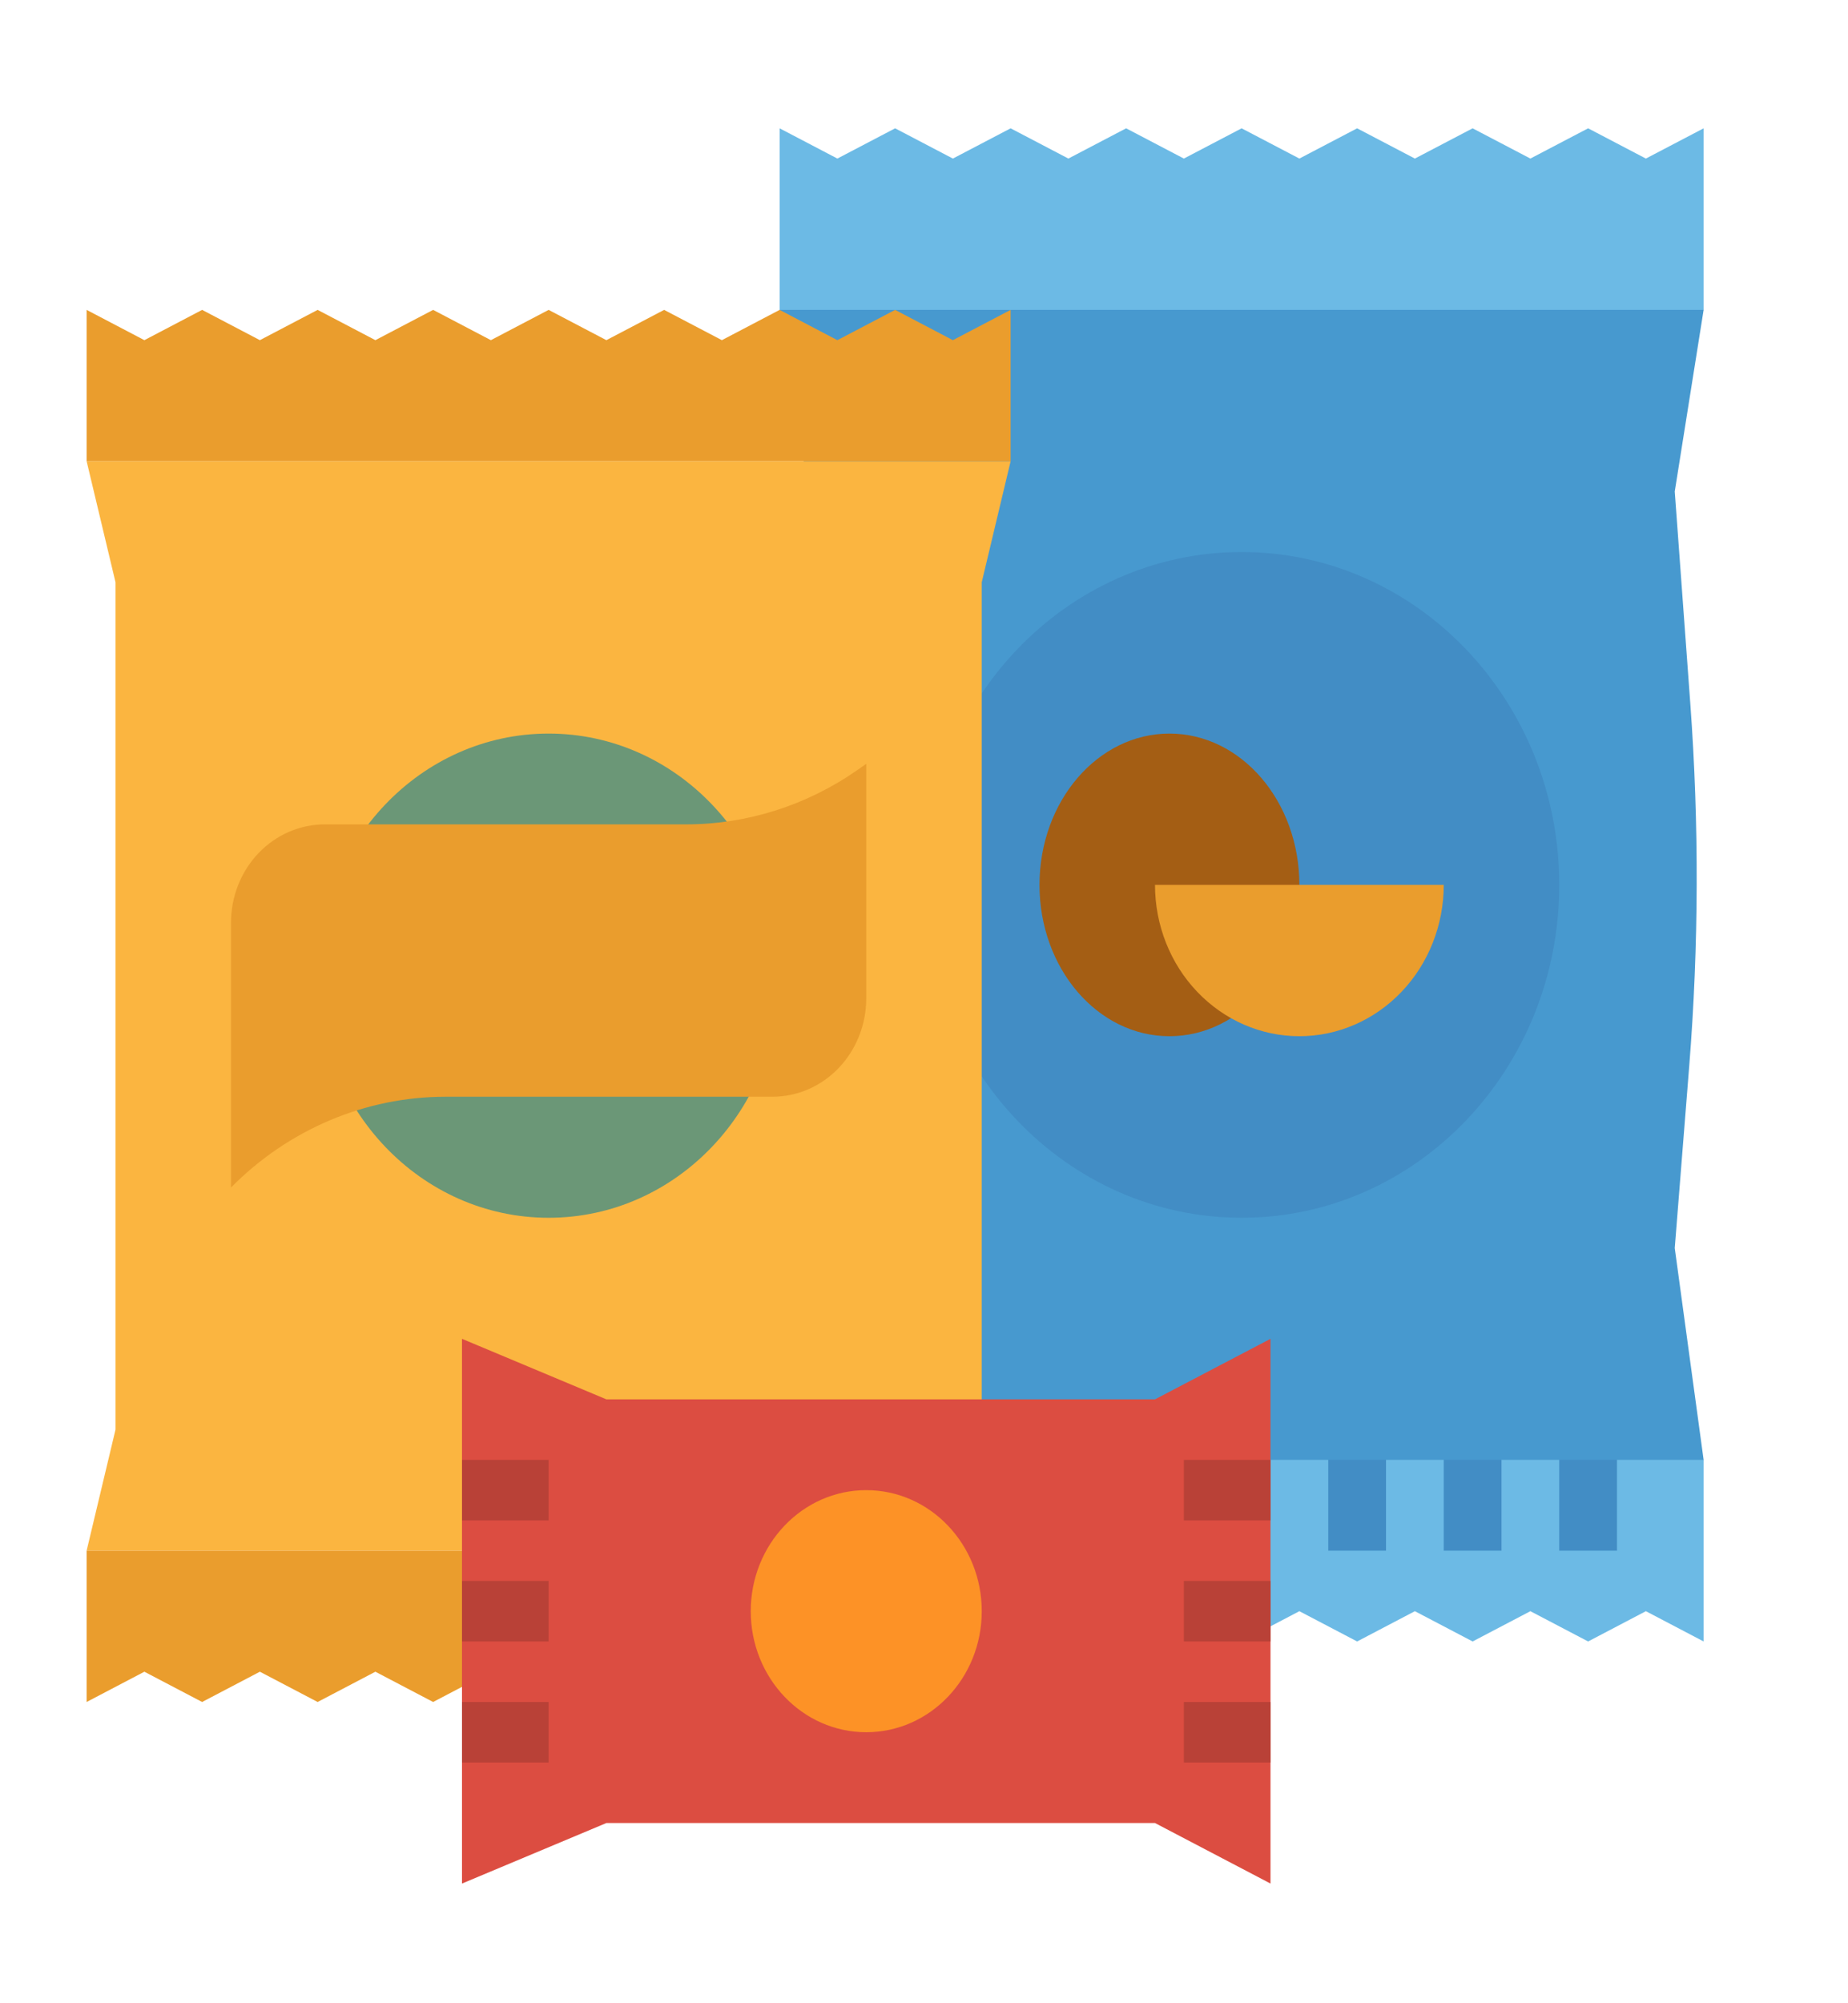 <svg width="48" height="52" viewBox="0 0 48 52" fill="none" xmlns="http://www.w3.org/2000/svg">
<path d="M44.25 37.895L43.5 37.11H20.25V42.609L21.75 41.823L23.25 42.609L24.75 41.823L26.25 42.609L27.75 41.823L29.25 42.609L30.75 41.823L32.25 42.609L33.75 41.823L35.25 42.609L36.75 41.823L38.25 42.609L39.75 41.823L41.25 42.609L42.75 41.823L44.25 42.609V37.895Z" fill="#6CBAE5"/>
<path d="M31.5 5.688H33V8.83H31.5V5.688Z" fill="#428DC5"/>
<path d="M28.5 5.688H30V8.83H28.5V5.688Z" fill="#428DC5"/>
<path d="M25.5 5.688H27V8.83H25.5V5.688Z" fill="#428DC5"/>
<path d="M22.5 5.688H24V8.83H22.5V5.688Z" fill="#428DC5"/>
<path d="M40.5 5.688H42V8.83H40.5V5.688Z" fill="#428DC5"/>
<path d="M37.5 5.688H39V8.83H37.5V5.688Z" fill="#428DC5"/>
<path d="M34.5 5.688H36V8.83H34.5V5.688Z" fill="#428DC5"/>
<path d="M40.5 37.11H42V40.252H40.5V37.11Z" fill="#428DC5"/>
<path d="M37.5 37.11H39V40.252H37.5V37.11Z" fill="#428DC5"/>
<path d="M34.5 37.11H36V40.252H34.5V37.11Z" fill="#428DC5"/>
<path d="M44.25 8.044L42.75 8.83H20.25V3.331L21.75 4.116L23.25 3.331L24.75 4.116L26.25 3.331L27.75 4.116L29.25 3.331L30.75 4.116L32.25 3.331L33.75 4.116L35.25 3.331L36.75 4.116L38.25 3.331L39.75 4.116L41.25 3.331L42.75 4.116L44.25 3.331V8.044Z" fill="#6CBAE5"/>
<path d="M44.25 37.895H20.25L21 32.397L20.624 27.674C20.375 24.543 20.366 21.396 20.596 18.263L21 12.758L20.25 8.044H44.25L43.5 12.758L43.904 18.263C44.134 21.396 44.125 24.543 43.876 27.674L43.5 32.397L44.25 37.895Z" fill="#4799CF"/>
<path d="M32.25 31.611C36.806 31.611 40.5 27.742 40.5 22.97C40.5 18.198 36.806 14.329 32.25 14.329C27.694 14.329 24 18.198 24 22.97C24 27.742 27.694 31.611 32.25 31.611Z" fill="#428DC5"/>
<path d="M30.375 26.898C32.239 26.898 33.75 25.139 33.75 22.97C33.75 20.801 32.239 19.042 30.375 19.042C28.511 19.042 27 20.801 27 22.97C27 25.139 28.511 26.898 30.375 26.898Z" fill="#A45E14"/>
<path d="M26.25 40.252H2.25L3 37.11V15.114L2.25 11.972H26.25L25.5 15.114V37.11L26.25 40.252Z" fill="#FBB540"/>
<path d="M26.25 11.972H2.25V8.044L3.75 8.83L5.25 8.044L6.75 8.83L8.25 8.044L9.75 8.83L11.25 8.044L12.75 8.83L14.25 8.044L15.75 8.83L17.25 8.044L18.75 8.83L20.25 8.044L21.75 8.83L23.25 8.044L24.75 8.83L26.25 8.044V11.972Z" fill="#EA9D2D"/>
<path d="M26.25 40.252H2.25V44.18L3.75 43.394L5.25 44.18L6.75 43.394L8.25 44.18L9.75 43.394L11.25 44.18L12.75 43.394L14.25 44.18L15.75 43.394L17.25 44.18L18.75 43.394L20.25 44.18L21.75 43.394L23.25 44.18L24.75 43.394L26.25 44.18V40.252Z" fill="#EA9D2D"/>
<path d="M14.25 31.611C17.564 31.611 20.25 28.797 20.25 25.326C20.25 21.856 17.564 19.042 14.25 19.042C10.936 19.042 8.25 21.856 8.25 25.326C8.25 28.797 10.936 31.611 14.25 31.611Z" fill="#6B9777"/>
<path d="M20.062 28.469H11.573C9.494 28.469 7.496 29.314 6 30.825V23.952C6 23.275 6.257 22.625 6.714 22.146C7.171 21.668 7.791 21.399 8.438 21.399H17.819C19.404 21.399 20.954 20.907 22.273 19.986L22.5 19.828V25.916C22.5 26.593 22.243 27.242 21.786 27.721C21.329 28.2 20.709 28.469 20.062 28.469V28.469Z" fill="#EA9D2D"/>
<path d="M37.5 22.97C37.5 24.012 37.105 25.011 36.402 25.747C35.698 26.484 34.745 26.898 33.75 26.898C32.755 26.898 31.802 26.484 31.098 25.747C30.395 25.011 30 24.012 30 22.97H37.5Z" fill="#EA9D2D"/>
<path d="M33 48.893L30 47.322H15.75L12 48.893V34.753L15.75 36.324H30L33 34.753V48.893Z" fill="#DC4D41"/>
<path d="M12 41.038H14.25V42.609H12V41.038Z" fill="#B94137"/>
<path d="M12 44.18H14.25V45.751H12V44.18Z" fill="#B94137"/>
<path d="M12 37.895H14.25V39.467H12V37.895Z" fill="#B94137"/>
<path d="M30.75 41.038H33V42.609H30.75V41.038Z" fill="#B94137"/>
<path d="M30.75 44.18H33V45.751H30.75V44.18Z" fill="#B94137"/>
<path d="M30.75 37.895H33V39.467H30.75V37.895Z" fill="#B94137"/>
<path d="M22.5 44.965C24.157 44.965 25.5 43.559 25.5 41.823C25.5 40.088 24.157 38.681 22.5 38.681C20.843 38.681 19.5 40.088 19.5 41.823C19.5 43.559 20.843 44.965 22.5 44.965Z" fill="#FD9226"/>
</svg>
